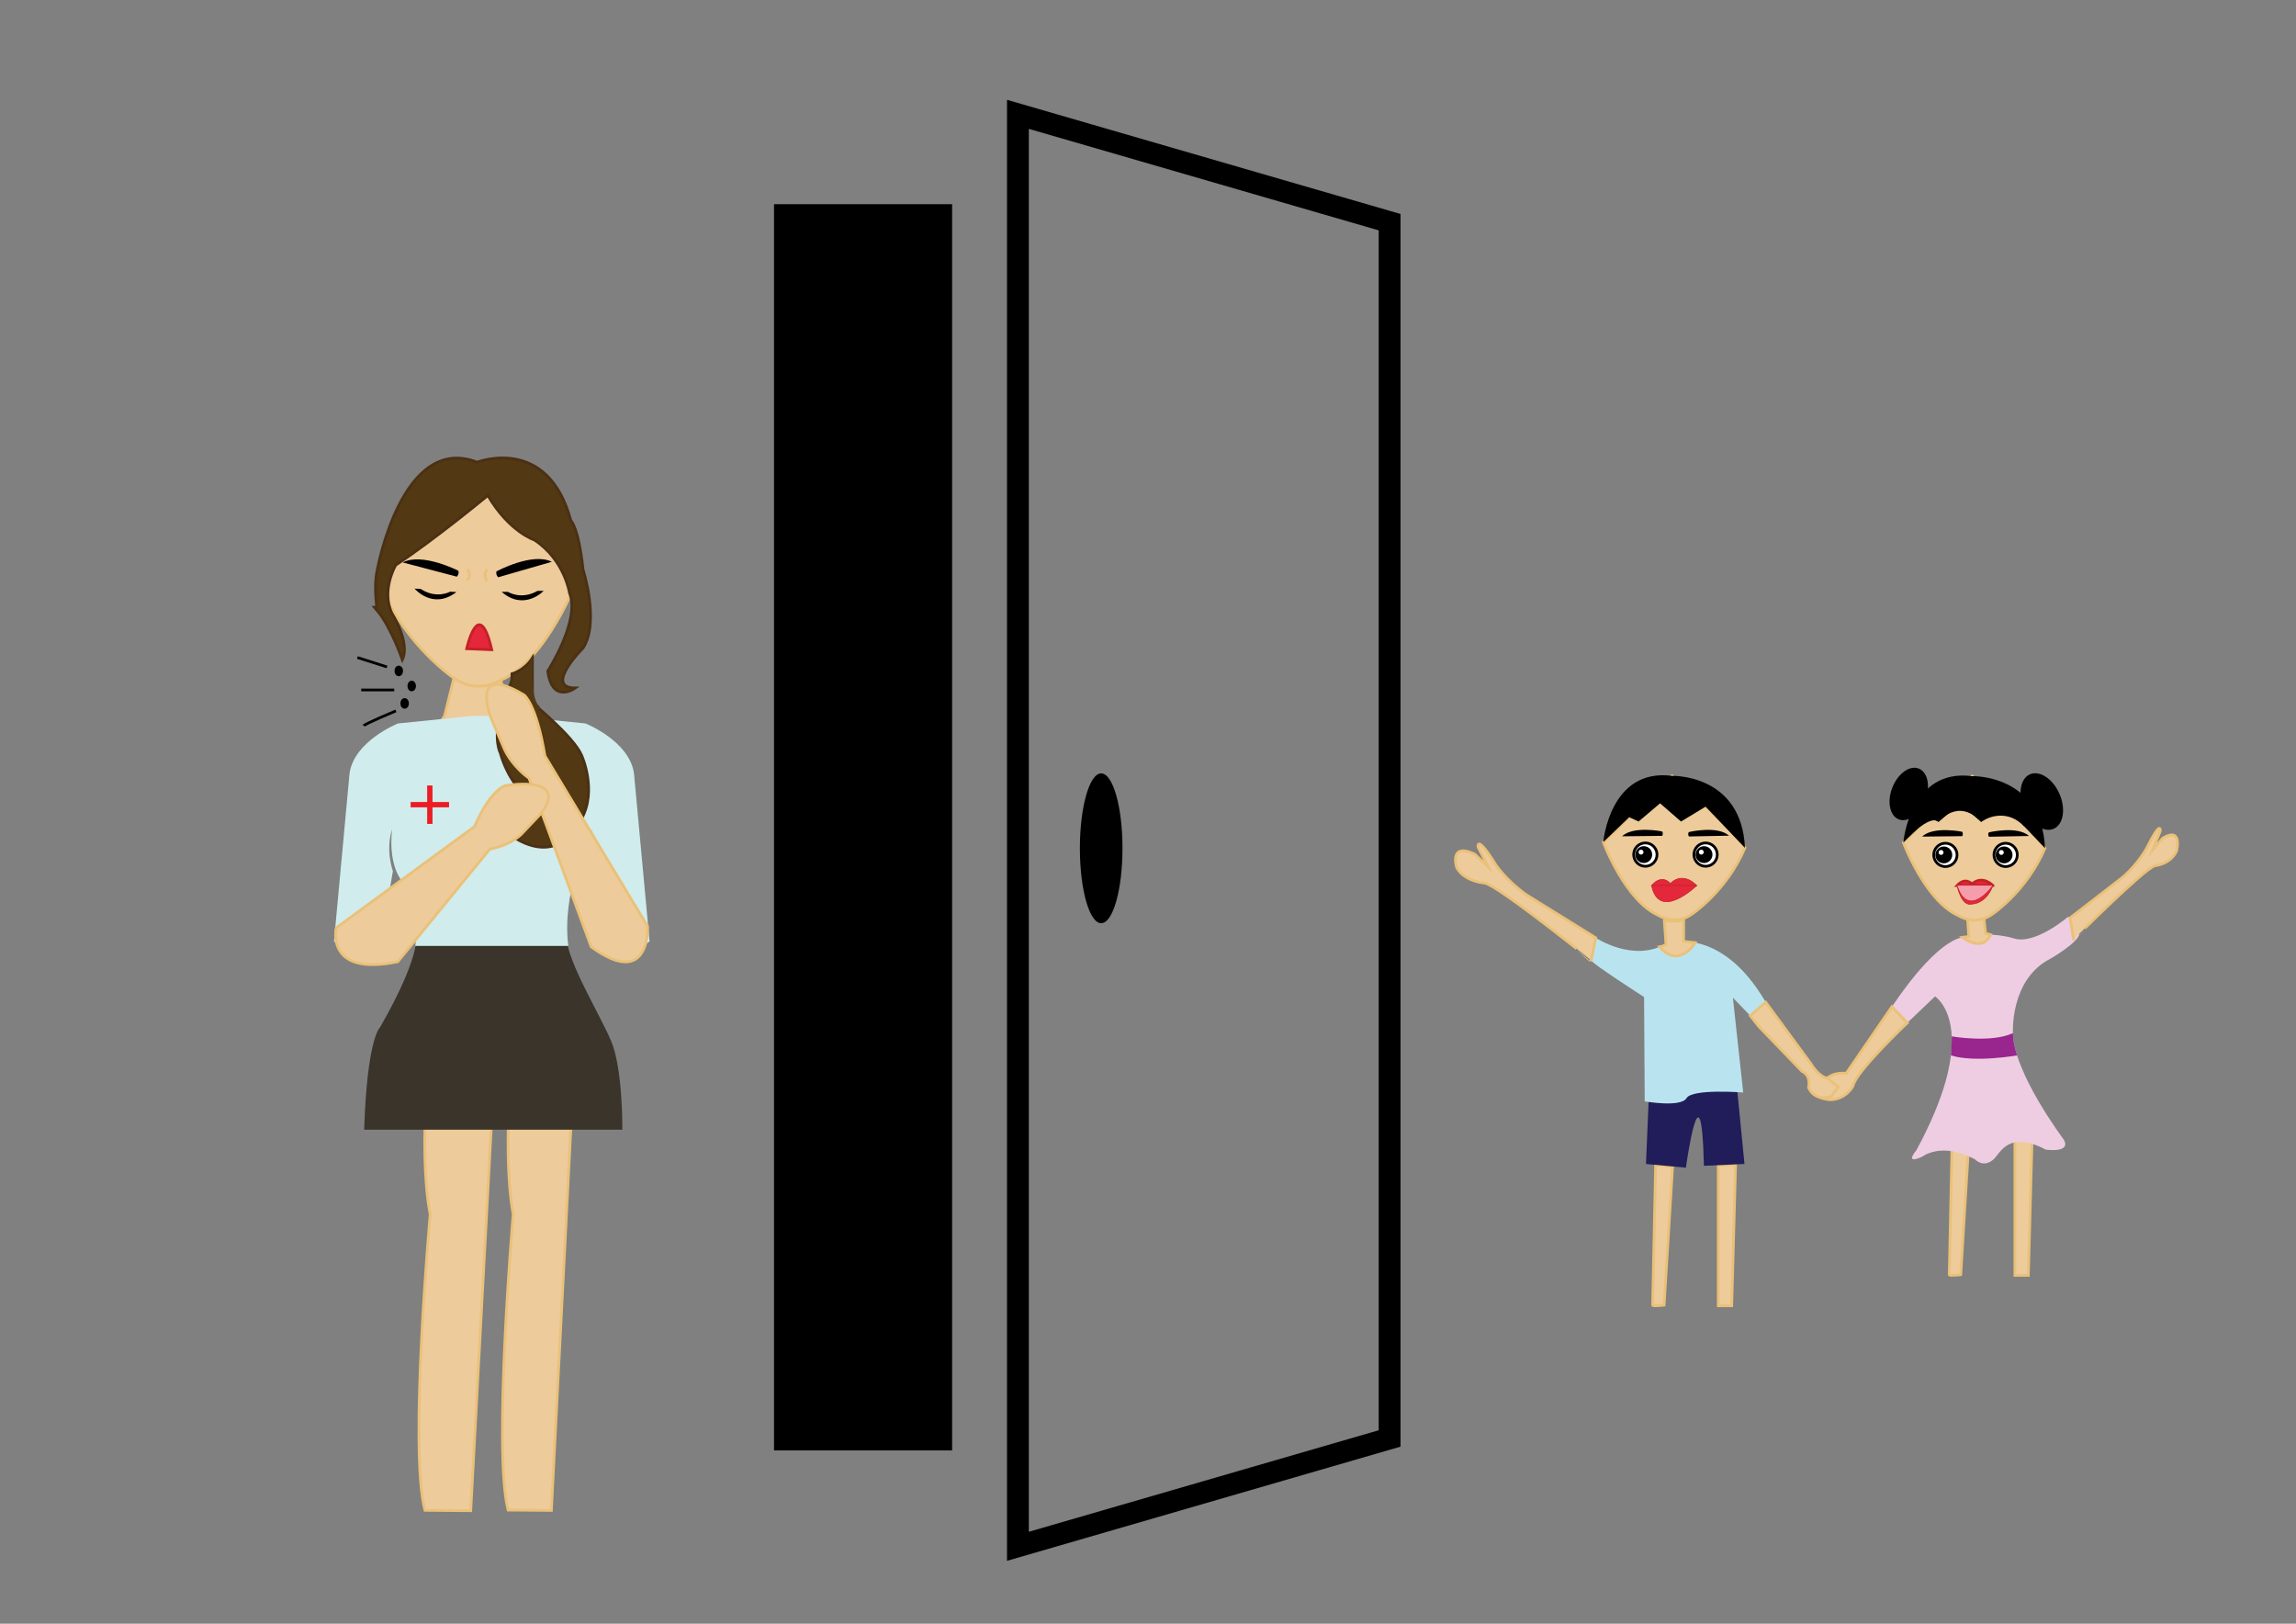 <?xml version="1.0" encoding="utf-8"?>
<!-- Generator: Adobe Illustrator 24.3.0, SVG Export Plug-In . SVG Version: 6.00 Build 0)  -->
<svg version="1.1" xmlns="http://www.w3.org/2000/svg" xmlns:xlink="http://www.w3.org/1999/xlink" x="0px" y="0px"
	 viewBox="0 0 841.89 595.28" style="enable-background:new 0 0 841.89 595.28;" xml:space="preserve">
<rect x="0" y="0" width="841.89" height="595.28" fill="#808080" stroke="none"/>
<style type="text/css">
	.st0{fill:#EECB9B;stroke:#EAC179;stroke-miterlimit:10;}
	.st1{fill:#3A342A;}
	.st2{fill:#ED1C24;}
	.st3{fill:#D0ECEC;}
	.st4{fill:#533814;stroke:#4B3014;stroke-miterlimit:10;}
	.st5{fill:#533814;}
	.st6{fill:#E4273A;stroke:#C42127;stroke-miterlimit:10;}
	.st7{stroke:#000000;stroke-miterlimit:10;}
	.st8{fill:none;stroke:#000000;stroke-width:8;stroke-miterlimit:10;}
	.st9{fill:#EECDE2;}
	.st10{fill:#211C5A;}
	.st11{fill:#B9E4EF;}
	.st12{fill:#99258F;}
	.st13{fill:#E4273A;stroke:#C42127;stroke-width:0.25;stroke-miterlimit:10;}
	.st14{fill:#FFFFFF;stroke:#000000;stroke-miterlimit:10;}
	.st15{fill:#F69DAC;}
</style>
<g id="face">
	<g>
		<path class="st0" d="M145.41,207.3c0.19-0.56,31.35-29.09,31.35-29.09l35.1,33.79c0,0-11.07,29.85-28.16,37.35
			c0,0-8.45,5.63-17.27-0.75c0,0-17.46-11.6-26.84-33.67L145.41,207.3z"/>
		<path class="st0" d="M148.6,271.49c0,0,13.51-4.13,14.64-9.95l3.19-12.95l2.45,1.48l1.81,0.76l1.93,0.52l1.87,0.25l3.23-0.13
			l2.29-0.51l1.91-0.69l1.79-0.93l1.88,10.7c0,0,4.36,12.15,25.34,11.45H148.6z"/>
	</g>
</g>
<g id="skirt">
	<path class="st0" d="M158.25,378.29c0,0-5.29,41.86-0.51,67.01c0,0-7.84,86.68-1.92,108.41l16.79,0.13l9.27-173.14L158.25,378.29z"
		/>
	<path class="st0" d="M188.68,378.2c0,0-5.02,41.87-0.51,67.01c0,0-7.45,86.69-1.86,108.41l15.87,0.12l8.83-173.14L188.68,378.2z"/>
	<path class="st1" d="M133.53,414.16h94.66c0,0,0.28-22.36-4.18-32.68c-4.45-10.32-15.78-28.67-16.24-37.55l-15.78-8.89l-39.53,6.31
		c0,0,3.34,6.59-13.09,35.26C139.37,376.61,134.64,380.33,133.53,414.16z"/>
</g>
<g id="top">
	<g>
		<rect x="149.59" y="288.94" class="st2" width="14.08" height="1.95"/>
		
			<rect x="149.59" y="288.94" transform="matrix(-1.836970e-16 1 -1 -1.836970e-16 446.551 133.289)" class="st2" width="14.08" height="1.95"/>
	</g>
	<path class="st3" d="M209.12,346.8h-56.88c1.4-10.26-1.13-20.55-1.13-20.55c-9.86-5.47-7.32-22.24-7.32-22.24
		c-2.54,7.76,0.28,15.35,0.28,15.35s-2.53,13.97-2.61,17.43c-0.54,22.76-19,8.35-19,8.35l5.71-61.6
		c1.67-11.9,17.77-18.31,17.77-18.31l27.26-2.77h14.24l27.26,2.77c0,0,16.1,6.41,17.77,18.31l5.71,61.6c0,0-18.47,14.41-19-8.35
		c-0.08-3.46-2.61-17.43-2.61-17.43s2.82-7.59,0.28-15.35c0,0,2.54,16.77-7.32,22.24c0,0-2.53,10.3-1.13,20.55h-56.88"/>
	<g>
		<rect x="150.57" y="294.03" class="st2" width="14.08" height="1.95"/>
		
			<rect x="150.57" y="294.03" transform="matrix(-1.836970e-16 1 -1 -1.836970e-16 452.614 137.399)" class="st2" width="14.08" height="1.95"/>
	</g>
</g>
<g id="hair">
	<path class="st4" d="M138.35,208.86c0,0,9.01-50.12,36.6-39.42c0,0,25.9-10.14,34.35,21.4c0,0,2.82,2.25,4.5,18.02
		c0,0,6.19,19.15,0,28.72c0,0-14.64,14.64-2.82,14.64c0,0-8.45,6.19-10.14-6.19c0,0,12.11-18.77,7.98-28.63
		c0,0-1.78-12.11-12.86-19.43c0,0-9.3-3-17.08-16.33c0,0-19.71,16.33-33.79,25.53c0,0-5.44,9.39-1.31,17.83
		c0,0,6.76,10.51,3.75,16.89c0,0-4.13-12.01-9.2-18.02C138.35,223.88,136.87,215.21,138.35,208.86z"/>
	<path class="st4" d="M187.72,247.03c0,0,4.5-1.13,7.51-5.82v16.52c0,0,15.02,12.2,18.02,19.15c0,0,5.82,12.76,0,23.28
		c0,0-8.26,21.21-29.85,3.19c0,0,17.08,2.82,8.45-12.2c0,0-5.82-5.69-8.45-15.24c0,0-2.44-4.29,0-14.61
		C185.84,250.97,187.91,252.1,187.72,247.03z"/>
	<path class="st5" d="M195.23,240.21c0,0-0.91,15.62,2.31,18.46c3.21,2.84-10.19,4.25-10.19,4.25L195.23,240.21z"/>
</g>
<g id="face_1_">
	<g id="eyes">
		<path d="M183.93,216.98h2.32c0,0,4.79,3.1,10.84-0.35h2.24C199.34,216.63,192.24,224.16,183.93,216.98z"/>
		<path d="M167.37,217.06l-2.32-0.14c0,0-4.96,2.81-10.8-1l-2.24-0.13C152.01,215.79,158.65,223.73,167.37,217.06z"/>
		<path class="st6" d="M171.12,237.83c0,0,4.45-20.03,9.2,0.37L171.12,237.83z"/>
	</g>
	<g id="eyebrows">
		<path d="M182.06,209.47c0,0,13.19-7.12,20.28-3.5l-19.66,5.66C182.69,211.63,181.65,210.76,182.06,209.47z"/>
		<path d="M168.06,209.24c0,0-13.35-6.81-20.36-3.03l19.79,5.2C167.49,211.42,168.5,210.52,168.06,209.24z"/>
	</g>
	<path class="st0" d="M178.64,208.77c0,0-1.87,1.94,0,4.13"/>
	<path class="st0" d="M171.31,208.77c0,0,1.87,1.94,0,4.13"/>
</g>
<g id="arms">
	<path class="st0" d="M237.47,339.62c0,0,1.14,23.39-20.7,7.5l-22.8-61.83c0,0-5.82-3.84-9-10.57l-4.84-11.28
		c0,0-8.49-20.95,12.05-8.65c0,0,4.49,3.25,7.64,22.32L237.47,339.62z"/>
	<path class="st0" d="M123.3,340.15c0,0-4.28,17.99,22.53,12.44l33.76-41.28c0,0,7.09-1.17,11.56-5.44l6.93-7.32
		c0,0,12.3-13.74-12.57-10.61c0,0-5.5,1.13-11.52,15.09L123.3,340.15z"/>
	<g>
		<ellipse class="st7" cx="146.22" cy="245.97" rx="1.05" ry="1.45"/>
		<ellipse class="st7" cx="150.96" cy="251.5" rx="1.05" ry="1.45"/>
		<ellipse class="st7" cx="148.37" cy="257.88" rx="1.05" ry="1.45"/>
		<line class="st7" x1="131.06" y1="241.07" x2="141.91" y2="244.51"/>
		<line class="st7" x1="132.45" y1="252.95" x2="144.55" y2="252.95"/>
		<path class="st7" d="M133.38,266.06c0.47-0.72,11.79-5.44,11.79-5.44"/>
	</g>
</g>
<g id="door">
	<polygon class="st8" points="373.25,41.92 509.54,81.45 509.54,527.36 373.25,566.9 	"/>
	<rect x="283.81" y="74.86" width="65.31" height="456.89"/>
	<ellipse cx="403.78" cy="311" rx="7.81" ry="27.46"/>
</g>
<g id="kids">
	<path class="st0" d="M715.85,415.9l6.22,0.58l-3.11,50.83c0,0-4.21,0.56-4.21,0C714.75,466.75,715.85,415.9,715.85,415.9z"/>
	<polygon class="st0" points="738.82,415.9 745.16,415.9 743.75,467.56 738.82,467.56 	"/>
	<path class="st9" d="M720.86,343.59c0,0-8.5-2.12-27.15,25.49l5.67,5.9l10.15-9.68c0,0,5.6,3.51,6.13,14.65
		c0.41,8.66-2.24,21.94-12.98,41.77c0,0-4.72,5.43,2.12,2.36c0,0,7.08-5.67,19.36,0.94c0,0,3.05,3.41,6.85,0
		c2.36-2.12,5.43-10.85,19.12-3.54c0,0,9.44,1.37,6.61-3.68c0,0-18.41-24.41-18.65-39.04c0,0-1.18-19.83,13.93-27.38
		c0,0,10.15-5.9,10.39-8.97l-4.01-6.37c0,0-12.04,10.39-19.83,8.03C738.56,344.06,730.07,341.22,720.86,343.59z"/>
	<path class="st0" d="M607.08,427.06l6.22,0.58l-3.11,50.83c0,0-4.21,0.56-4.21,0S607.08,427.06,607.08,427.06z"/>
	<polygon class="st0" points="630.05,427.06 636.39,427.06 634.98,478.72 630.05,478.72 	"/>
	<path class="st10" d="M603.54,426.73l14.64,1.36c0,0,5.67-41.02,6.61-0.68l14.87-0.68l-2.6-26.44l-15.46-12.8L604.5,404
		L603.54,426.73z"/>
	<path class="st11" d="M585.13,343.82c0,0,13.93,9.21,25.73,2.12c0,0,19.83-7.32,36.59,21.48l-5.67,4.96l-6.37-6.61l3.78,34.76
		c0,0-18.65-1.48-20.77,2.06c-2.12,3.54-15.34,1.18-15.34,1.18l-0.24-38.24c0,0-19.83-12.75-19.36-13.46
		S585.13,343.82,585.13,343.82z"/>
	<path class="st0" d="M544.53,323.76c0,0-7.55-0.47-10.39-5.67c0,0-3.07-9.44,6.61-4.96l4.96,4.71l-3.74-7.29
		c0,0-0.75-5.19,6.57,6.6c0,0,3.78,5.66,11.09,10.85l25.49,15.82l-1.65,8.26C583.48,352.08,550.01,325.17,544.53,323.76z"/>
	<path class="st0" d="M676.95,393.51l16.76-24.43l5.67,5.9c0,0-19.12,18.06-19.95,23.25c0,0-2.48,4.84-8.38,4.96
		c0,0-11.67-0.82-1.06-7.91C669.99,395.28,672.23,393,676.95,393.51z"/>
	<path class="st0" d="M644.97,376.4l15.82,16.41c0,0,3.3,1.18,2.36,5.9c0,0,1.84,5.25,8.38,3.3l2.48-3.54l-4.01-3.19
		c0,0-2.83-0.24-5.9-5.19l-16.64-22.66l-5.67,4.96L644.97,376.4z"/>
	<path class="st0" d="M610.27,337.57c0,0,4.25,0.71,7.08-0.44v8l4.24,0.47c0,0-5.84,9.85-13.05,1.53c0,0,2.38-0.41,2.32-1.18
		S610.27,337.57,610.27,337.57z"/>
	<path class="st0" d="M719.57,343.62c0,0,7.2,5.81,10.38-0.95l-1.89-0.5l-0.94-8.85c0,0-2.24,2.12-5.9,0l0.69,10.02L719.57,343.62z"
		/>
	<path class="st0" d="M790.14,317.38c0,0,5.79-0.45,7.96-5.41c0,0,2.35-9.02-5.06-4.73l-3.8,4.49l2.86-6.96c0,0,0.57-4.96-5.03,6.3
		c0,0-2.89,5.4-8.5,10.36l-19.53,15.1l1.27,7.89C760.3,344.43,785.94,318.73,790.14,317.38z"/>
	<path class="st12" d="M715.66,379.95c0,0,14.5,2.52,22.43-1.19l0.1,1.67l0.26,1.88l0.44,2.08l0.72,2.53c0,0-15.5,2.78-24.24,0
		C715.37,386.92,715.75,381.24,715.66,379.95z"/>
	<path class="st0" d="M635.66,305.36c-0.13-0.4-22.54-20.92-22.54-20.92l-25.23,24.29c0,0,7.96,21.46,20.24,26.85
		c0,0,6.07,4.05,12.41-0.54c0,0,12.55-8.34,19.3-24.21L635.66,305.36z"/>
	<path d="M609.46,304.82c0,0-10.55-2.18-14.69,1.78l14.71-0.16C609.47,306.44,610.01,305.63,609.46,304.82z"/>
	<path d="M619.25,305.04c0,0,10.48-2.5,14.74,1.33l-14.71,0.29C619.28,306.66,618.73,305.86,619.25,305.04z"/>
	<g>
		<path class="st13" d="M622.13,324.66c0,0-4.66-5.36-9.51-0.91c0,0-0.12,0.19-0.32-0.02c0,0-2.92-3.49-6.7,0.93H622.13z"/>
		<path class="st13" d="M622.13,324.66c0,0-13.73,13.33-16.53,0H622.13z"/>
	</g>
	<path d="M587.89,308.73c0,0,2.32-27.26,25.23-24.29c0,0,25.47-0.79,26.72,26.4l-14.44-15.11l-9,5.46l-7.69-6.68l-7.88,6.68
		l-3.43-1.6L587.89,308.73z"/>
	<g id="Layer_11">
		<circle class="st14" cx="625.4" cy="313.31" r="4.28"/>
		<path d="M621.74,313.31c0,1.71,1.38,3.09,3.09,3.09s3.09-1.38,3.09-3.09s-1.38-3.09-3.09-3.09S621.74,311.61,621.74,313.31z
			 M622.92,312.41c0-0.5,0.4-0.9,0.9-0.9s0.9,0.4,0.9,0.9s-0.4,0.9-0.9,0.9S622.92,312.91,622.92,312.41z"/>
		<circle class="st14" cx="603.31" cy="313.31" r="4.28"/>
		<path d="M599.64,313.31c0,1.71,1.38,3.09,3.09,3.09s3.09-1.38,3.09-3.09s-1.38-3.09-3.09-3.09S599.64,311.61,599.64,313.31z
			 M600.83,312.41c0-0.5,0.4-0.9,0.9-0.9s0.9,0.4,0.9,0.9s-0.4,0.9-0.9,0.9S600.83,312.91,600.83,312.41z"/>
		<path class="st0" d="M745.68,305.47c-0.13-0.4-22.54-20.92-22.54-20.92l-25.23,24.29c0,0,7.96,21.46,20.24,26.85
			c0,0,6.07,4.05,12.41-0.54c0,0,12.55-8.34,19.3-24.21L745.68,305.47z"/>
		<path d="M719.48,304.93c0,0-10.55-2.18-14.69,1.78l14.71-0.16C719.49,306.55,720.02,305.73,719.48,304.93z"/>
		<path d="M729.27,305.15c0,0,10.48-2.5,14.74,1.33l-14.71,0.29C729.3,306.77,728.75,305.97,729.27,305.15z"/>
		<path class="st6" d="M730.76,324.65c0,0-3.7-3.96-7.57-0.67c0,0-0.09,0.14-0.26-0.01c0,0-2.32-2.58-5.33,0.69H730.76z"/>
		<path d="M697.91,308.84c0,0,2.32-27.26,25.23-24.29c0,0,25.47-0.79,26.72,26.4l-14.44-15.11l-9,5.46l-7.69-6.68l-7.88,6.68
			l-3.43-1.6L697.91,308.84z"/>
		<circle class="st14" cx="735.42" cy="313.42" r="4.28"/>
		<path d="M731.76,313.42c0,1.71,1.38,3.09,3.09,3.09s3.09-1.38,3.09-3.09c0-1.71-1.38-3.09-3.09-3.09S731.76,311.71,731.76,313.42z
			 M732.94,312.52c0-0.5,0.4-0.9,0.9-0.9s0.9,0.4,0.9,0.9c0,0.5-0.4,0.9-0.9,0.9S732.94,313.02,732.94,312.52z"/>
		<circle class="st14" cx="713.33" cy="313.42" r="4.28"/>
		<path d="M709.66,313.42c0,1.71,1.38,3.09,3.09,3.09c1.71,0,3.09-1.38,3.09-3.09c0-1.71-1.38-3.09-3.09-3.09
			C711.05,310.33,709.66,311.71,709.66,313.42z M710.85,312.52c0-0.5,0.4-0.9,0.9-0.9s0.9,0.4,0.9,0.9c0,0.5-0.4,0.9-0.9,0.9
			S710.85,313.02,710.85,312.52z"/>
		<ellipse transform="matrix(0.367 -0.93 0.93 0.367 172.223 835.374)" cx="700.14" cy="291.1" rx="10.01" ry="6.46"/>
		<ellipse transform="matrix(0.917 -0.399 0.399 0.917 -54.902 323.462)" cx="748.63" cy="293.46" rx="7.06" ry="10.89"/>
		<path d="M697.91,308.84c0,0,9.4-10.62,12.93-7.55c0,0,7.14-9.04,15.58,0c0,0,8.36-6.12,15.9,1.77l6.3-7.14l-21.14-4.82h-17.82
			l-6.47,7.04L697.91,308.84z"/>
		<path class="st15" d="M717.61,324.65h13.15C730.76,324.65,721.97,337.26,717.61,324.65z"/>
		<path class="st13" d="M717.61,324.65c0,0,1.56,7.87,5.43,6.78c0,0,5.1,0.13,7.72-6.78C730.76,324.65,721.75,337.37,717.61,324.65z
			"/>
	</g>
</g>
</svg>
